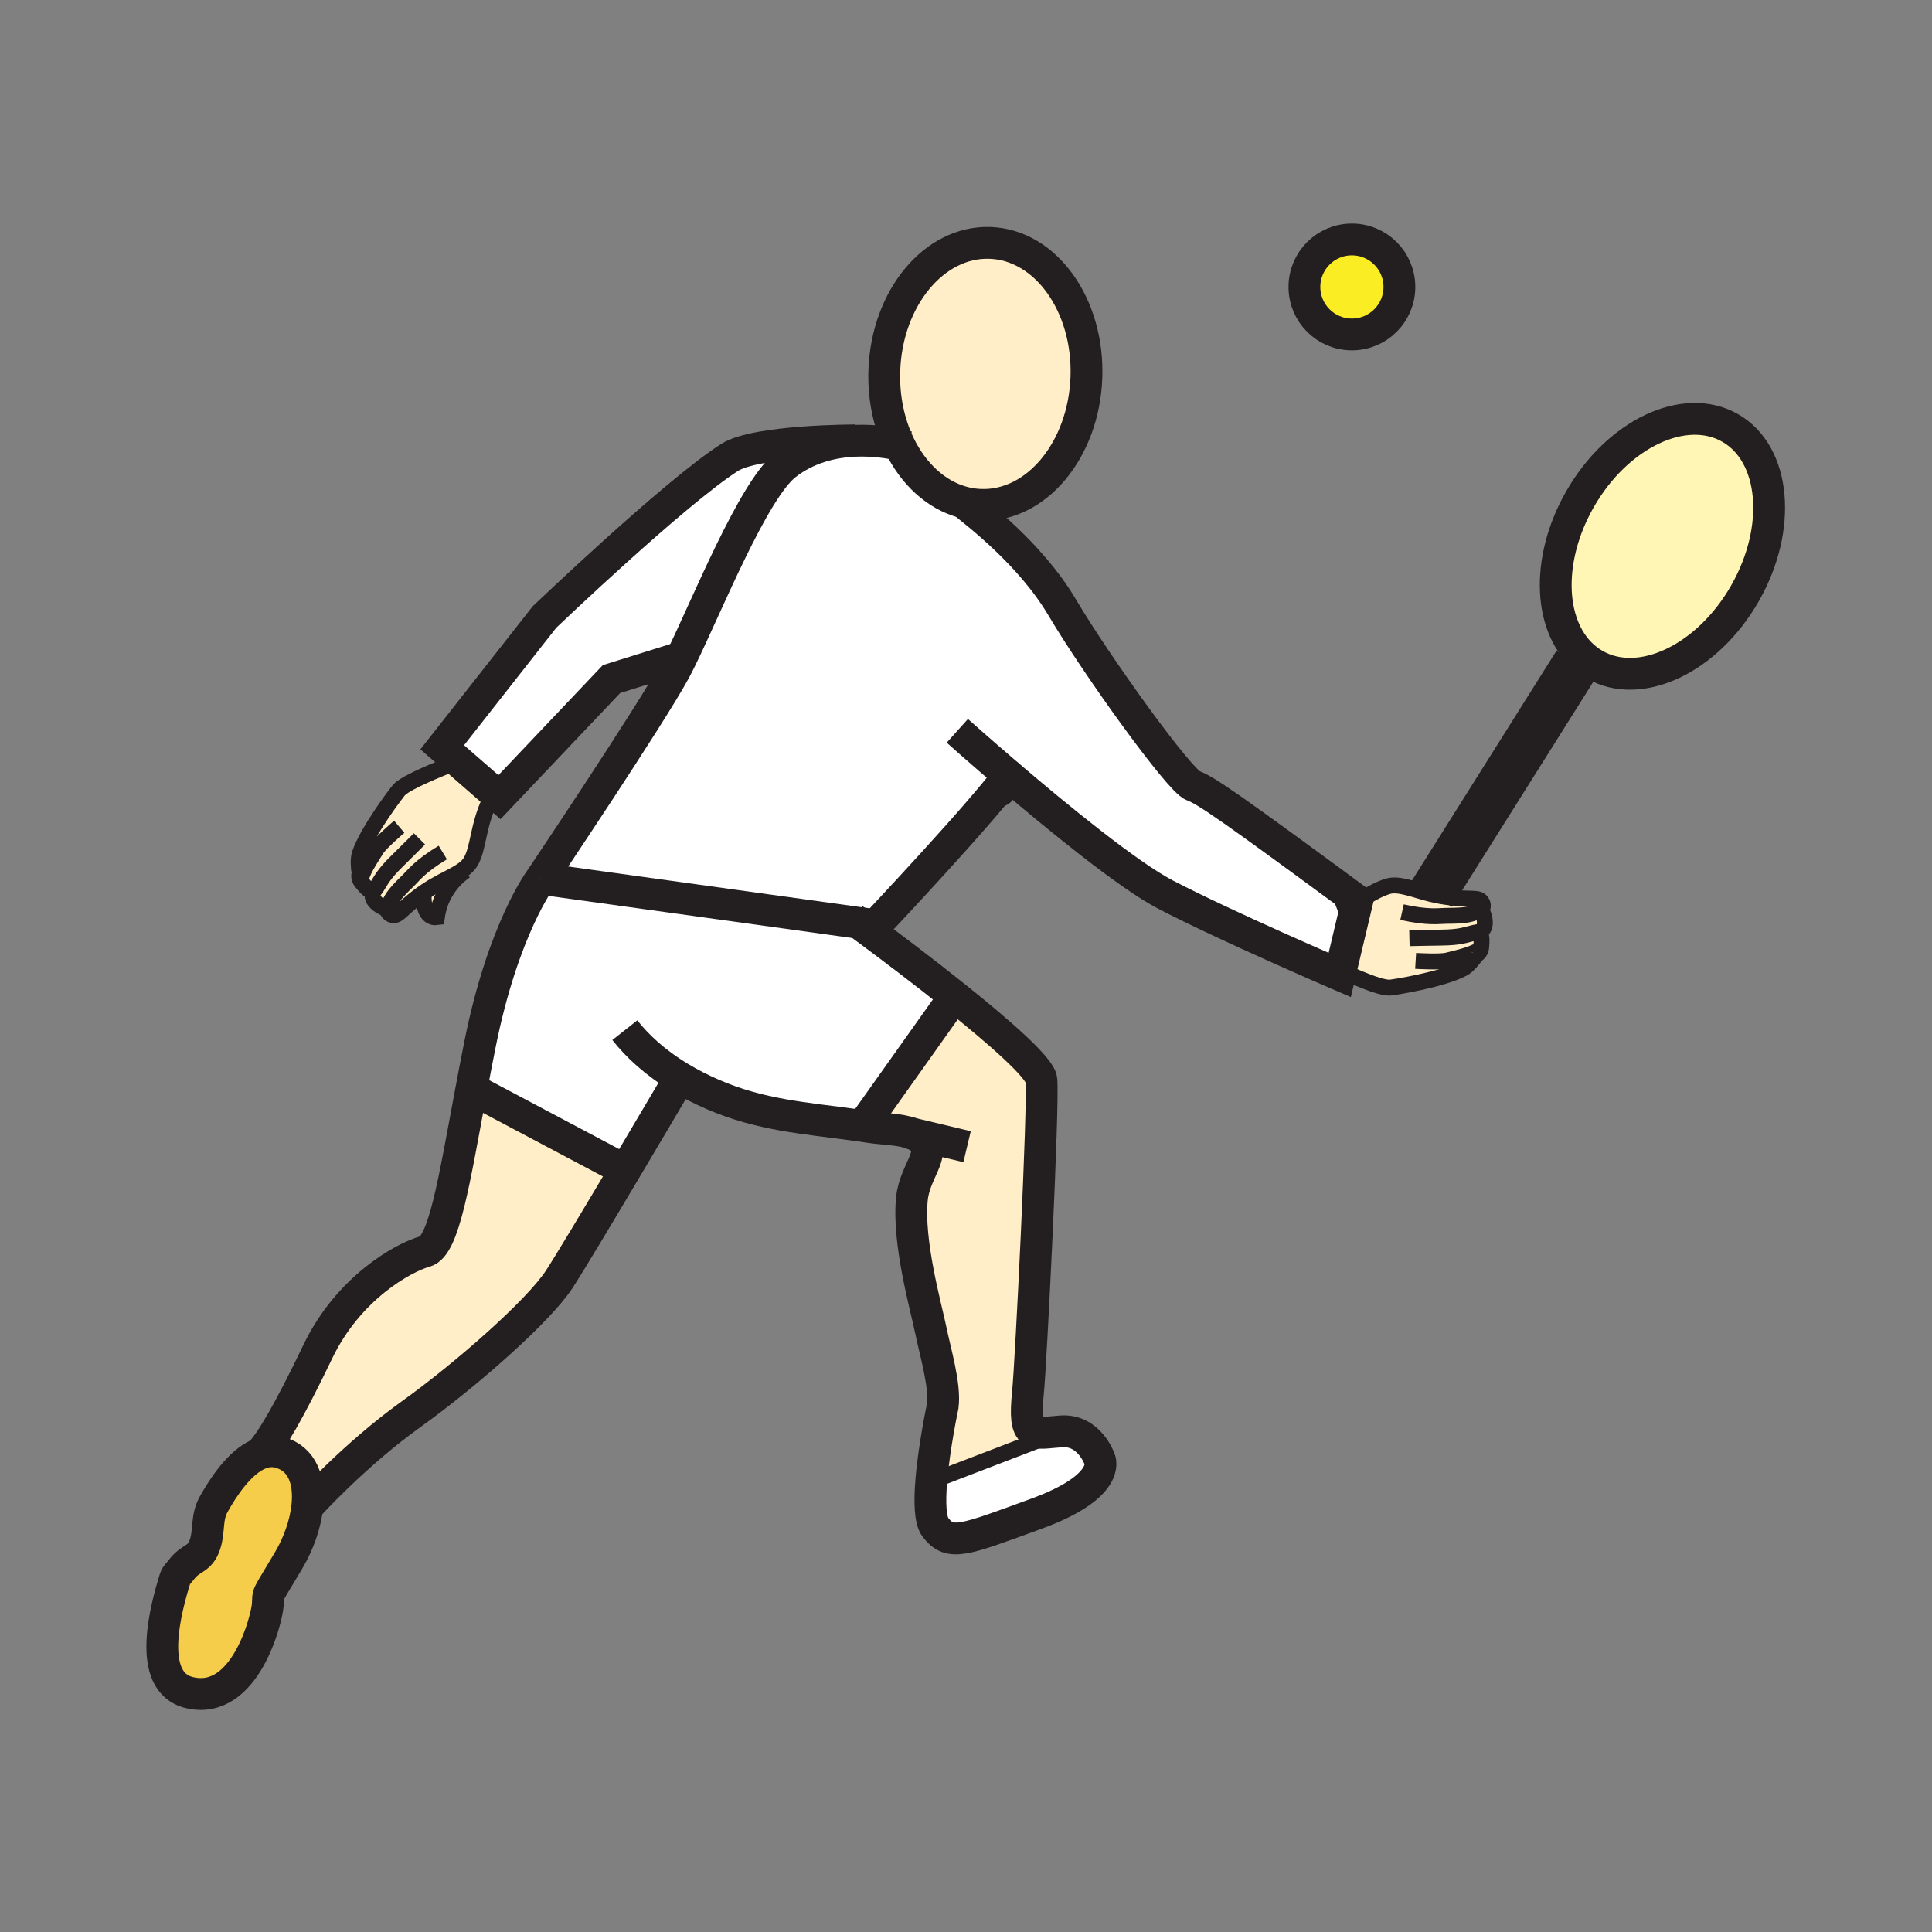 <?xml version="1.0" encoding="iso-8859-1"?>
<!-- Generator: Adobe Illustrator 12.0.1, SVG Export Plug-In . SVG Version: 6.00 Build 51448)  -->
<!DOCTYPE svg PUBLIC "-//W3C//DTD SVG 1.1//EN" "http://www.w3.org/Graphics/SVG/1.1/DTD/svg11.dtd">
<svg version="1.1" id="Layer_1" xmlns="http://www.w3.org/2000/svg" width="850.394" height="850.394"
     viewBox="0 0 850.394 850.394" style="overflow:visible;enable-background:new 0 0 850.394 850.394;"
     xml:space="preserve">
<rect x="0" y="0" width="850.394" height="850.394" fill="#808080" stroke="none"/>
<g>
	<g id="XMLID_10_">
		<g>
			<path style="fill:#FFF5B4;" d="M698.56,290.33c-16.96-13.06-18.609-43.54-3.1-70.62c16.46-28.78,46.06-42.81,66.09-31.34
				c20.05,11.48,22.95,44.1,6.47,72.88c-16.47,28.77-46.06,42.8-66.1,31.33C700.74,291.9,699.62,291.16,698.56,290.33z"/>
            <path style="fill:#FFEEC8;" d="M649.77,420.31l-0.01,0.01c-1.18,1.89-3.779,4.92-5.68,5.94c-9.4,5.061-31.34,8.46-32.44,8.46
				c-5.22-0.029-15.33-4.979-20.359-6.899l-1.21-0.29l7.319-30.76c5.61-2.89,8.92-5.3,13.601-6.67c4.92-1.42,11.77,1.7,19.14,3.46
				c11.93,2.83,18.88,1.4,20.94,2.48c1.979,1.03,2.229,3.72,0.43,4.85l0.6,0.01c0.91,1.3,1.801,4.22,1.36,6.57
				c-0.32,1.85-2.2,2.7-3.01,2.98c2.08,0.4,1.71,3.62,1.52,6.38C651.83,418.79,650.67,419.81,649.77,420.31z"/>
            <path style="fill:#FBED24;" d="M595.05,105.4c11.55,0,20.91,9.36,20.91,20.9c0,11.55-9.36,20.91-20.91,20.91
				c-11.54,0-20.899-9.36-20.899-20.91C574.15,114.76,583.51,105.4,595.05,105.4z"/>
            <path style="fill:#FFFFFF;" d="M377.87,406.2l-139.79-19.39c0.74-1.12,48.31-71.98,58.95-91.66c0.84-1.55,1.75-3.35,2.73-5.34
				c11.49-23.4,31.77-74.03,46.04-85.25c9.68-7.6,20.91-10.13,30.57-10.54c8.3-0.35,15.44,0.86,19.45,1.76
				c6.2,12.84,16.29,22.22,28.26,25.34c5.439,4.54,29.42,22.52,43.4,46.16c15.55,26.26,51.729,76.38,57.619,78.52
				c5.891,2.14,17.69,10.45,72.36,50.66l-0.07,0.31l-7.319,30.76l-0.38,1.62c0,0-49.851-21.44-76.65-35.371
				c-16.56-8.62-47.65-34.11-68.99-52.33c0.24-0.45,0.26-0.56-0.09-0.08c-12.29,16.7-54.24,61.36-61.03,68.57
				C380.84,408.39,379.12,407.12,377.87,406.2z"/>
            <path style="fill:#FFFFFF;" d="M484.1,642.49c0,0,5.221,11.66-27.739,23.72c-32.26,11.8-38.19,14.47-44.63,6.03
				c-2.38-3.13-2.56-11.26-1.83-20.25L410,652l57.21-21.97C479.67,629.22,484.1,642.49,484.1,642.49z"/>
            <path style="fill:#FFEEC8;" d="M424.08,221.12c-11.97-3.12-22.06-12.5-28.26-25.34c-4.55-9.44-7.01-20.76-6.57-32.83
				c1.16-31.84,22-56.94,46.56-56.04c24.561,0.89,43.53,27.43,42.381,59.28c-1.171,31.84-22.011,56.93-46.57,56.04
				C429.04,222.14,426.52,221.76,424.08,221.12z"/>
            <path style="fill:#FFEEC8;" d="M401.43,498.94l-0.02-0.011c-5.39-1.979-12.89-1.97-18.08-2.77c-2.36-0.37-4.68-0.7-6.97-1.021
				l4.82-1.67l38.06-53.6l1.17-1.15c19.22,15.37,37.45,31.25,37.96,36.53c1.07,11.26-4.59,124.91-5.9,137.76
				c-2.14,21.04,2.28,17.82,14.74,17.021L410,652l-0.1-0.01c1.22-15.29,5.05-33.08,5.05-33.08c1.16-9.25-3.25-23.561-5.33-33.771
				c-1.98-9.689-10.21-38.6-8.21-57.68c1.36-13.04,12.97-21.52,2.19-27.53C402.93,499.56,402.2,499.23,401.43,498.94z"/>
            <path style="fill:#FFFFFF;"
                  d="M443.96,341.37c0.35-0.48,0.33-0.37,0.09,0.08C444.02,341.42,443.99,341.4,443.96,341.37z"/>
            <path style="fill:#FFFFFF;" d="M382.93,409.94c8.55,6.34,23.29,17.43,37.48,28.78l-1.17,1.15l-38.06,53.6l-4.82,1.67
				c-22.16-3.05-41.51-4.239-62.72-13.46c-5.31-2.31-10.08-4.779-14.35-7.359c-4.34,7.359-14.23,24.13-24.43,41.29l-4.1-2.841
				l-61.64-32.689l-1.72-0.33c1.2-6.39,2.48-13.09,3.87-20.04c10.18-50.92,26.8-72.9,26.8-72.9h0.01l139.79,19.39
				C379.12,407.12,380.84,408.39,382.93,409.94z"/>
            <path style="fill:#FFFFFF;" d="M376.36,193.84l0.01,0.18c-9.66,0.41-20.89,2.94-30.57,10.54
				c-14.27,11.22-34.55,61.85-46.04,85.25l-0.59-0.29l-30.01,9.38l-49.32,51.99l-1.64-1.43l-17.7-15.44l-5.85-5.1l45.02-57.35
				c0,0,57.58-55.02,81.48-70.22C332.94,193.84,376.36,193.84,376.36,193.84z"/>
            <path style="fill:#FFEEC8;" d="M270.76,512.77l4.1,2.841c-12.03,20.239-24.48,41.029-28.75,47.55
				c-9.12,13.93-40.74,41.81-65.4,59.5c-24.66,17.689-45.02,40.2-45.02,40.2l-0.4-0.04c1.13-11.07-2.11-20.73-12.2-23.551
				c-3.05-0.85-6.01-0.51-8.81,0.62c4.99-4.93,13.27-19.25,25.69-45.1c13.4-27.87,37.53-41.28,47.18-43.96
				c8.32-2.311,12.66-30.61,20.25-71.08l1.72,0.33L270.76,512.77z"/>
            <path style="fill:#FFEEC8;" d="M186.63,392.78c-7.37,5.07-10.56,9.36-12.45,9.91c-1.99,0.58-3.9-0.9-3.73-2.77l-0.38-0.03
				c-1.56-0.31-4.22-1.79-5.53-3.8c-1.05-1.56-0.28-3.47,0.11-4.24c-1.77,1.17-3.73-1.42-5.51-3.55c-1.24-1.49-1.13-3.01-0.82-4
				c-0.47-2.18-0.69-6.19-0.02-8.26c3.29-10.16,16.77-27.8,17.56-28.56c3.79-3.6,17.58-8.96,22.54-11.06l2.1-2.4l17.7,15.44
				l-2.65,3.04c-5.3,11.41-4.87,20.71-8.33,26.73c-0.8,1.39-2.05,2.58-3.58,3.69c-3.38,2.43-8.14,4.43-12.64,7.07
				C189.4,390.93,187.95,391.87,186.63,392.78z"/>
            <path style="fill:#FFEEC8;" d="M203.64,382.92l0.59,0.81c-6.56,4.81-10.81,11.83-11.94,20c-5.11,0.7-6.29-6.53-5.66-10.95
				c1.32-0.91,2.77-1.85,4.37-2.79C195.5,387.35,200.26,385.35,203.64,382.92z"/>
            <path style="fill:#F6CC4B;" d="M114.28,639.89c2.8-1.13,5.76-1.47,8.81-0.62c10.09,2.82,13.33,12.48,12.2,23.551
				c-0.8,7.899-3.83,16.529-8.18,23.89c-10.45,17.69-8.84,13.67-9.25,19.7c-0.4,6.03-9.89,44.609-34.57,38.59
				c-19.31-4.71-10.14-37.58-6.16-50.38c0.38-1.23,1.8-2.47,2.54-3.49c4.35-5.97,8.34-4.28,10.64-11.58
				c1.93-6.149,0.46-11.569,3.78-17.5C97.99,655.1,105.37,643.49,114.28,639.89z"/>
		</g>
        <g>
			<path style="fill:none;stroke:#231F20;stroke-width:14;" d="M238.08,386.81c0.74-1.12,48.31-71.98,58.95-91.66
				c0.84-1.55,1.75-3.35,2.73-5.34c11.49-23.4,31.77-74.03,46.04-85.25c9.68-7.6,20.91-10.13,30.57-10.54
				c8.3-0.35,15.44,0.86,19.45,1.76c2.19,0.48,3.45,0.88,3.45,0.88"/>
            <path style="fill:none;stroke:#231F20;stroke-width:14;" d="M113.17,640.88c0.35-0.27,0.72-0.6,1.11-0.99
				c4.99-4.93,13.27-19.25,25.69-45.1c13.4-27.87,37.53-41.28,47.18-43.96c8.32-2.311,12.66-30.61,20.25-71.08
				c1.2-6.39,2.48-13.09,3.87-20.04c10.18-50.92,26.8-72.9,26.8-72.9"/>
            <path style="fill:none;stroke:#231F20;stroke-width:14;" d="M135.69,662.86c0,0,20.36-22.511,45.02-40.2
				c24.66-17.69,56.28-45.57,65.4-59.5c4.27-6.521,16.72-27.311,28.75-47.55c10.2-17.16,20.09-33.931,24.43-41.29
				c1.46-2.48,2.29-3.891,2.29-3.891"/>
            <path style="fill:none;stroke:#231F20;stroke-width:14;" d="M401.41,498.93c-5.39-1.979-12.89-1.97-18.08-2.77
				c-2.36-0.37-4.68-0.7-6.97-1.021c-22.16-3.05-41.51-4.239-62.72-13.46c-5.31-2.31-10.08-4.779-14.35-7.359
				c-11.05-6.641-18.81-13.96-24.27-20.88"/>
            <path style="fill:none;stroke:#231F20;stroke-width:14;" d="M375.55,404.5c0,0,0.83,0.6,2.32,1.7c1.25,0.92,2.97,2.19,5.06,3.74
				c8.55,6.34,23.29,17.43,37.48,28.78c19.22,15.37,37.45,31.25,37.96,36.53c1.07,11.26-4.59,124.91-5.9,137.76
				c-2.14,21.04,2.28,17.82,14.74,17.021c12.46-0.811,16.89,12.46,16.89,12.46s5.221,11.66-27.739,23.72
				c-32.26,11.8-38.19,14.47-44.63,6.03c-2.38-3.13-2.56-11.26-1.83-20.25c1.22-15.29,5.05-33.08,5.05-33.08
				c1.16-9.25-3.25-23.561-5.33-33.771c-1.98-9.689-10.21-38.6-8.21-57.68c1.36-13.04,12.97-21.52,2.19-27.53
				c-0.67-0.37-1.4-0.699-2.17-0.989"/>
            <path style="fill:none;stroke:#231F20;stroke-width:14;" d="M422.99,220.11c0.11,0.16,0.48,0.5,1.09,1.01
				c5.439,4.54,29.42,22.52,43.4,46.16c15.55,26.26,51.729,76.38,57.619,78.52c5.891,2.14,17.69,10.45,72.36,50.66l-0.07,0.31
				l-7.319,30.76l-0.38,1.62c0,0-49.851-21.44-76.65-35.371c-16.56-8.62-47.65-34.11-68.99-52.33c-0.03-0.03-0.06-0.05-0.09-0.08
				c-13.15-11.24-22.58-19.69-22.58-19.69"/>
            <path style="fill:none;stroke:#231F20;stroke-width:14;" d="M381.99,410.93c0,0,0.33-0.35,0.94-0.99
				c6.79-7.21,48.74-51.87,61.03-68.57c0.35-0.48,0.33-0.37,0.09,0.08c-0.84,1.59-4.41,7.39-4.05,6.55"/>
            <line style="fill:none;stroke:#231F20;stroke-width:14;" x1="419.24" y1="439.87" x2="381.18" y2="493.47"/>
            <line style="fill:none;stroke:#231F20;stroke-width:14;" x1="209.12" y1="480.08" x2="270.76" y2="512.77"/>
            <path style="fill:none;stroke:#231F20;stroke-width:14;" d="M114.28,639.89c2.8-1.13,5.76-1.47,8.81-0.62
				c10.09,2.82,13.33,12.48,12.2,23.551c-0.8,7.899-3.83,16.529-8.18,23.89c-10.45,17.69-8.84,13.67-9.25,19.7
				c-0.4,6.03-9.89,44.609-34.57,38.59c-19.31-4.71-10.14-37.58-6.16-50.38c0.38-1.23,1.8-2.47,2.54-3.49
				c4.35-5.97,8.34-4.28,10.64-11.58c1.93-6.149,0.46-11.569,3.78-17.5C97.99,655.1,105.37,643.49,114.28,639.89z"/>
            <path style="fill:none;stroke:#231F20;stroke-width:7;stroke-miterlimit:10;" d="M649.77,420.31c0.66-1.06,0.87-1.76,0.25-1.53
				c-1.909,0.71-2.109,1.41-12.979,4c-3.28,0.81-13.93,0.17-13.93,0.17"/>
            <path style="fill:none;stroke:#231F20;stroke-width:7;stroke-miterlimit:10;" d="M591.28,427.82
				c5.029,1.92,15.14,6.87,20.359,6.899c1.101,0,23.04-3.399,32.44-8.46c1.9-1.02,4.5-4.05,5.68-5.94"/>
            <path style="fill:none;stroke:#231F20;stroke-width:7;stroke-miterlimit:10;" d="M648.67,420.75c0,0,0.49-0.1,1.09-0.43
				l0.01-0.01c0.9-0.5,2.061-1.52,2.2-3.48c0.19-2.76,0.561-5.98-1.52-6.38c-0.36-0.07-0.811-0.05-1.351,0.08
				c-4.06,0.97-6.3,2.09-14.899,2.17c-5.37,0.06-13.83,0.26-13.83,0.26"/>
            <path style="fill:none;stroke:#231F20;stroke-width:7;stroke-miterlimit:10;" d="M650.07,410.57c0,0,0.149-0.03,0.38-0.12
				c0.81-0.28,2.689-1.13,3.01-2.98c0.44-2.35-0.45-5.27-1.36-6.57"/>
            <path style="fill:none;stroke:#231F20;stroke-width:7;stroke-miterlimit:10;" d="M588.73,400.67c3.489-1.36,6.279-2.67,8.659-3.9
				c5.61-2.89,8.92-5.3,13.601-6.67c4.92-1.42,11.77,1.7,19.14,3.46c11.93,2.83,18.88,1.4,20.94,2.48
				c1.979,1.03,2.229,3.72,0.43,4.85c-0.28,0.17-0.6,0.3-0.97,0.39c-3.261,0.78-3.32,1.83-13.95,1.84
				c-3.37,0.01-7.66,0.99-19.46-1.63"/>
            <path style="fill:none;stroke:#231F20;stroke-width:7;stroke-miterlimit:10;" d="M198.4,336.42c-4.96,2.1-18.75,7.46-22.54,11.06
				c-0.79,0.76-14.27,18.4-17.56,28.56c-0.67,2.07-0.45,6.08,0.02,8.26c0.25,1.21,0.58,1.84,0.87,1.25
				c0.89-1.84,0.55-2.48,6.6-11.87c1.81-2.85,9.94-9.77,9.94-9.77"/>
            <path style="fill:none;stroke:#231F20;stroke-width:7;stroke-miterlimit:10;" d="M164.66,391.84c0.31-0.2,0.62-0.52,0.91-0.98
				c2.26-3.5,3.1-5.86,9.25-11.87c3.83-3.76,9.81-9.76,9.81-9.76"/>
            <path style="fill:none;stroke:#231F20;stroke-width:7;stroke-miterlimit:10;" d="M158.81,383.19c0,0-0.29,0.43-0.49,1.11
				c-0.31,0.99-0.42,2.51,0.82,4c1.78,2.13,3.74,4.72,5.51,3.55"/>
            <path style="fill:none;stroke:#231F20;stroke-width:7;stroke-miterlimit:10;" d="M164.84,391.5c0,0-0.08,0.12-0.18,0.34
				c0,0-0.01,0-0.01,0.01c-0.39,0.77-1.16,2.68-0.11,4.24c1.31,2.01,3.97,3.49,5.53,3.8"/>
            <path style="fill:none;stroke:#231F20;stroke-width:7;stroke-miterlimit:10;" d="M215.55,352.5c-5.3,11.41-4.87,20.71-8.33,26.73
				c-0.8,1.39-2.05,2.58-3.58,3.69c-3.38,2.43-8.14,4.43-12.64,7.07c-1.6,0.94-3.05,1.88-4.37,2.79
				c-7.37,5.07-10.56,9.36-12.45,9.91c-1.99,0.58-3.9-0.9-3.73-2.77c0.03-0.45,0.19-0.92,0.49-1.39c1.81-2.82,1.13-3.61,8.79-10.98
				c2.43-2.34,4.85-6.02,15.18-12.3"/>
            <path style="fill:none;stroke:#231F20;stroke-width:7;" d="M204.84,383.28c-0.21,0.14-0.41,0.29-0.61,0.45
				c-6.56,4.81-10.81,11.83-11.94,20c-5.11,0.7-6.29-6.53-5.66-10.95c0.03-0.2,0.06-0.4,0.1-0.59"/>
            <polyline style="fill:none;stroke:#231F20;stroke-width:14;" points="238.07,386.81 238.08,386.81 377.87,406.2 384.94,407.18 
							"/>
            <path style="fill:none;stroke:#231F20;stroke-width:14;" d="M376.36,193.84c0,0-43.42,0-55.21,7.51
				c-23.9,15.2-81.48,70.22-81.48,70.22l-45.02,57.35l5.85,5.1l17.7,15.44l1.64,1.43l49.32-51.99l30.01-9.38"/>
            <path style="fill:none;stroke:#231F20;stroke-width:14;" d="M395.82,195.78c-4.55-9.44-7.01-20.76-6.57-32.83
				c1.16-31.84,22-56.94,46.56-56.04c24.561,0.89,43.53,27.43,42.381,59.28c-1.171,31.84-22.011,56.93-46.57,56.04
				c-2.58-0.09-5.101-0.47-7.54-1.11C412.11,218,402.02,208.62,395.82,195.78z"/>
            <line style="fill:none;stroke:#231F20;stroke-width:21;" x1="630.13" y1="393.56" x2="694" y2="292"/>
            <path style="fill:none;stroke:#231F20;stroke-width:14;" d="M768.02,261.25c-16.47,28.77-46.06,42.8-66.1,31.33
				c-1.18-0.68-2.3-1.42-3.36-2.25c-16.96-13.06-18.609-43.54-3.1-70.62c16.46-28.78,46.06-42.81,66.09-31.34
				C781.6,199.85,784.5,232.47,768.02,261.25z"/>
            <polyline style="fill:none;stroke:#231F20;stroke-width:14;" points="401.02,498.84 401.41,498.93 401.43,498.94 425.67,504.73 
							"/>
            <path style="fill:none;stroke:#231F20;stroke-width:14;" d="M615.96,126.3c0,11.55-9.36,20.91-20.91,20.91
				c-11.54,0-20.899-9.36-20.899-20.91c0-11.54,9.359-20.9,20.899-20.9C606.6,105.4,615.96,114.76,615.96,126.3z"/>
            <line style="fill:none;stroke:#231F20;stroke-width:7;" x1="410" y1="652" x2="467.21" y2="630.03"/>
		</g>
	</g>
</g>
    <rect style="fill:none;" width="850.394" height="850.394"/>
</svg>

